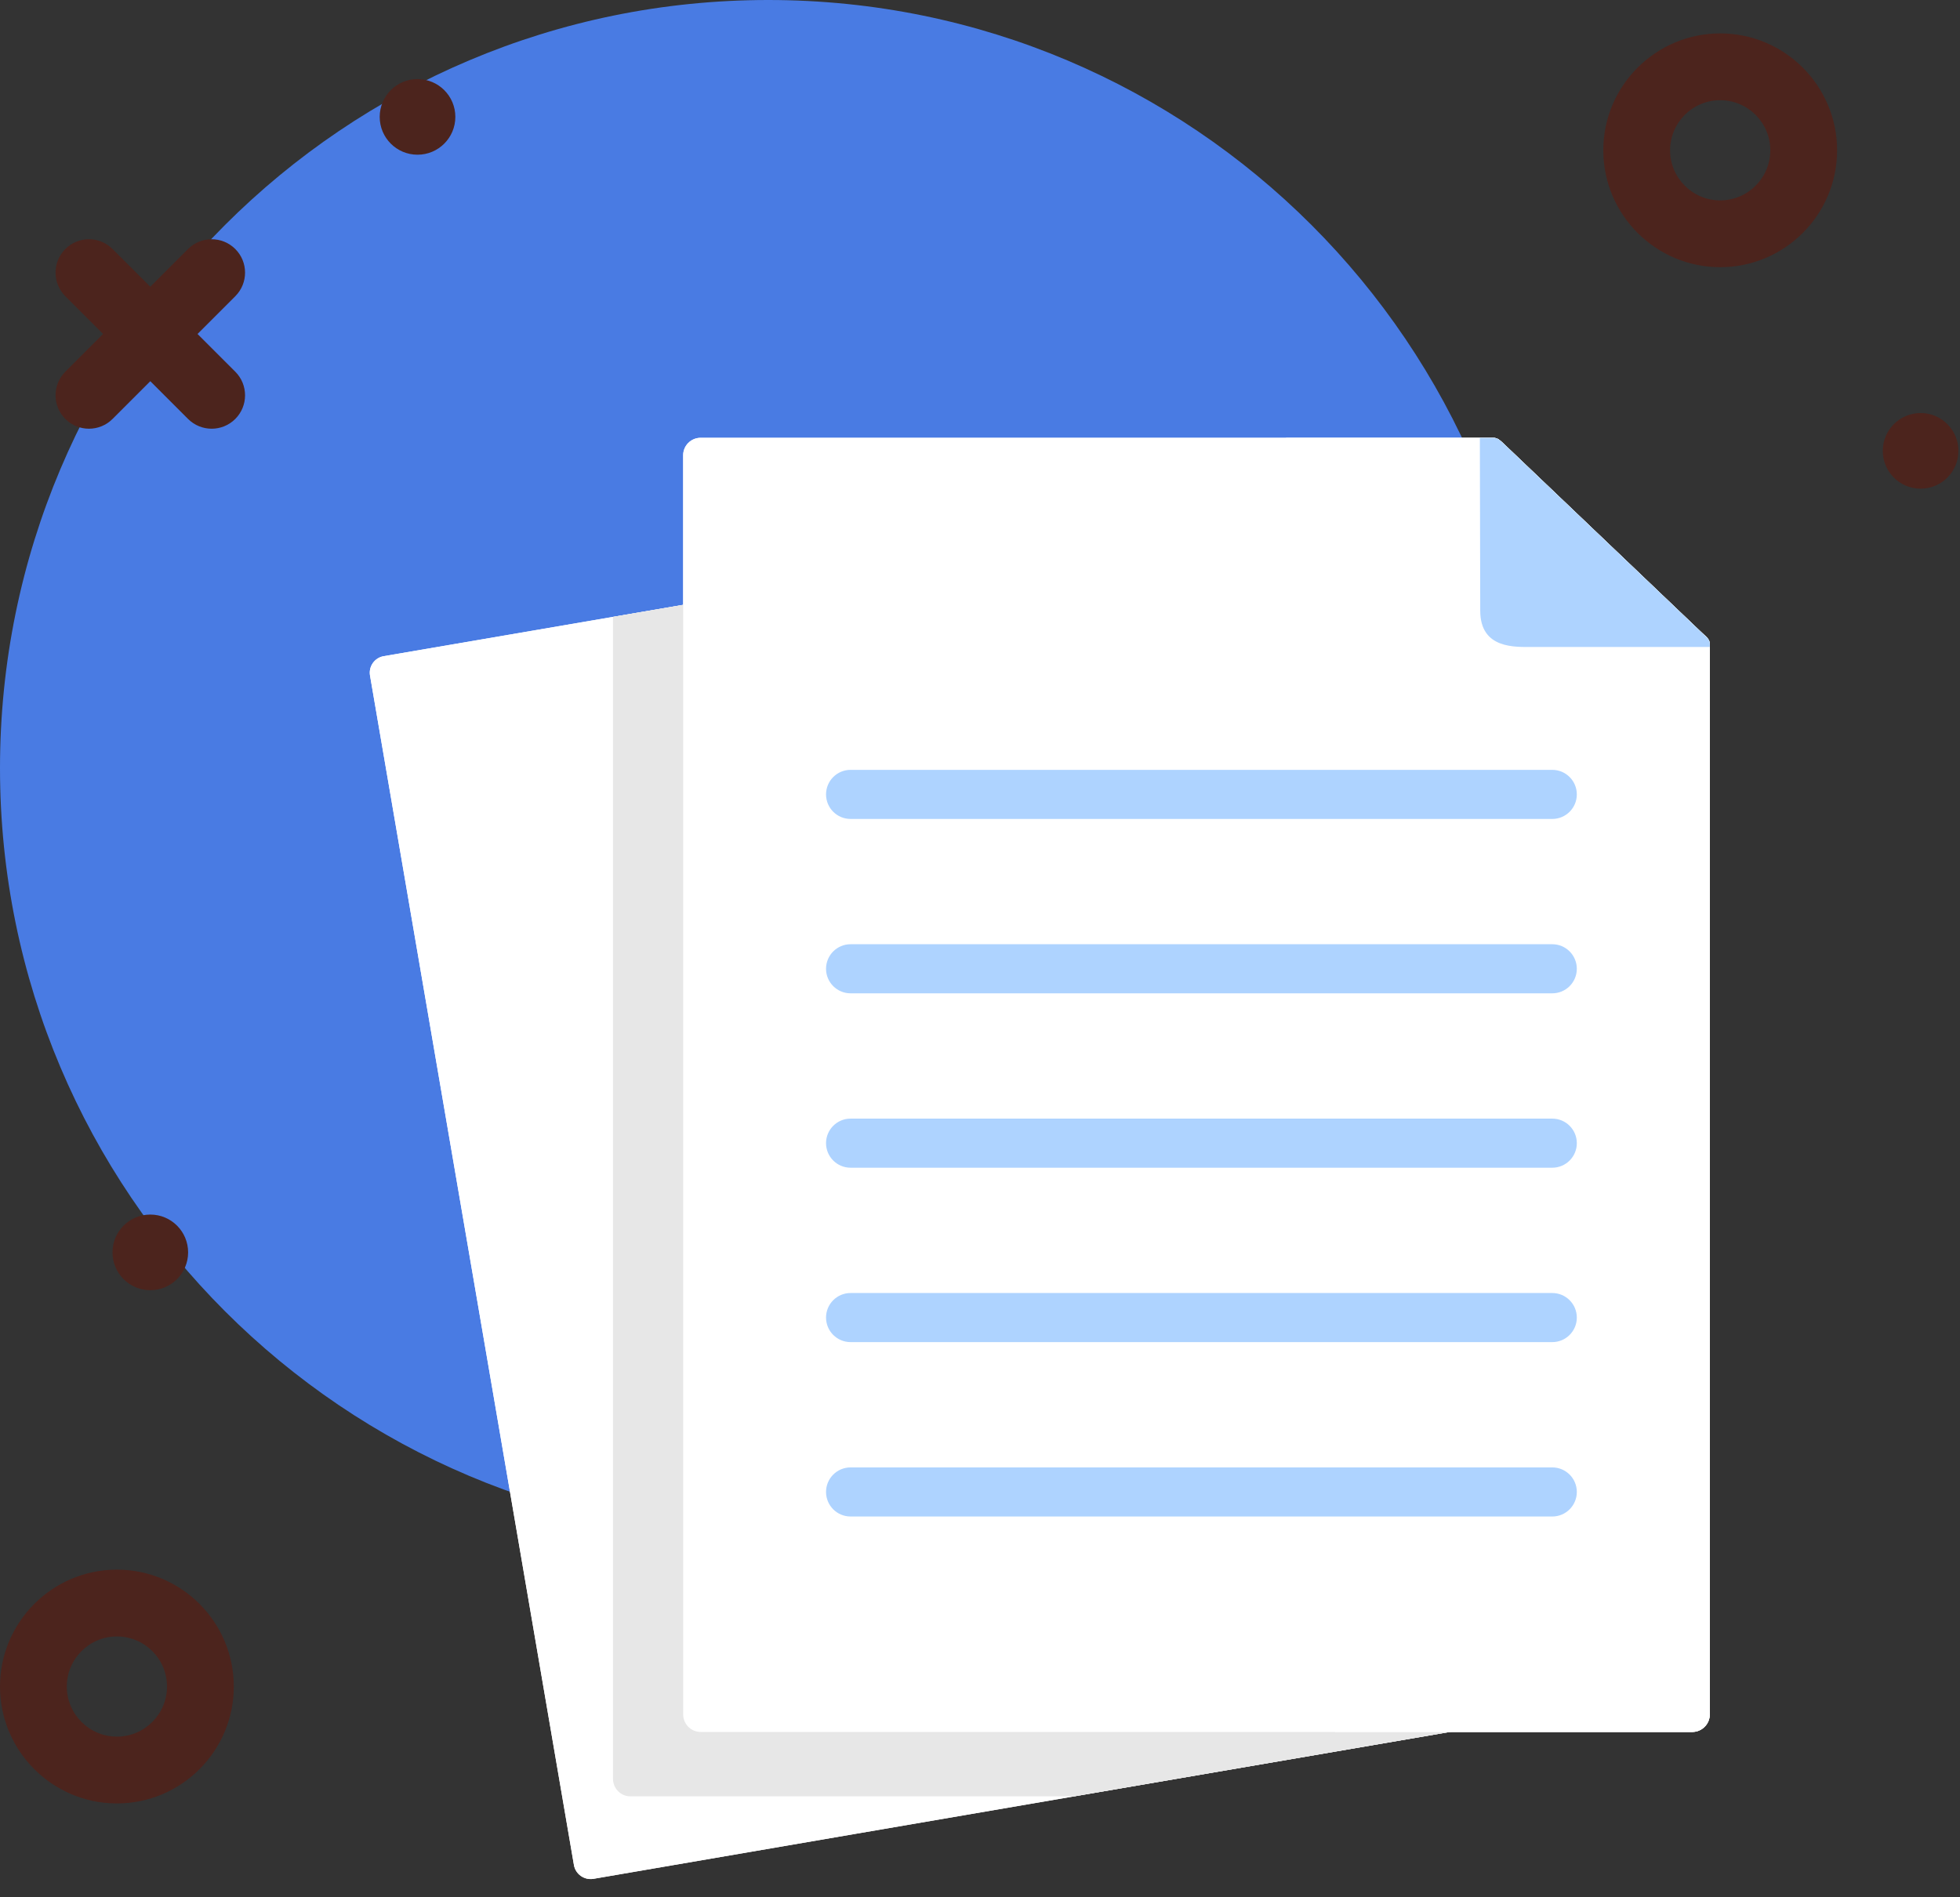 <svg width="94" height="91" viewBox="0 0 94 91" fill="none" xmlns="http://www.w3.org/2000/svg">
<rect x="0" y="0" width="94" height="91" fill="#333333" stroke="none"/>
<path d="M36.844 73.689C57.193 73.689 73.689 57.193 73.689 36.844C73.689 16.496 57.193 0 36.844 0C16.496 0 0 16.496 0 36.844C0 57.193 16.496 73.689 36.844 73.689Z" fill="#497BE3"/>
<path d="M82.499 12.816C79.408 12.816 76.893 10.3 76.893 7.209C76.893 4.117 79.408 1.602 82.499 1.602C85.591 1.602 88.106 4.117 88.106 7.209C88.106 10.3 85.59 12.816 82.499 12.816ZM82.499 4.806C81.174 4.806 80.096 5.884 80.096 7.209C80.096 8.534 81.174 9.612 82.499 9.612C83.825 9.612 84.902 8.534 84.902 7.209C84.902 5.884 83.824 4.806 82.499 4.806Z" fill="#4C241D"/>
<path d="M5.607 86.504C2.515 86.504 0 83.989 0 80.897C0 77.806 2.515 75.29 5.607 75.29C8.698 75.29 11.213 77.806 11.213 80.897C11.213 83.989 8.698 86.504 5.607 86.504ZM5.607 78.494C4.282 78.494 3.204 79.572 3.204 80.897C3.204 82.222 4.282 83.3 5.607 83.3C6.932 83.3 8.01 82.222 8.01 80.897C8.01 79.572 6.932 78.494 5.607 78.494Z" fill="#4C241D"/>
<path d="M10.151 20.564C9.741 20.564 9.331 20.407 9.018 20.095L3.133 14.209C2.508 13.584 2.508 12.57 3.133 11.944C3.759 11.319 4.773 11.319 5.398 11.944L11.284 17.829C11.909 18.455 11.909 19.469 11.284 20.095C10.971 20.408 10.561 20.564 10.151 20.564Z" fill="#4C241D"/>
<path d="M4.266 20.564C3.856 20.564 3.446 20.407 3.133 20.095C2.508 19.469 2.508 18.455 3.133 17.829L9.018 11.944C9.644 11.319 10.658 11.319 11.284 11.944C11.909 12.57 11.909 13.584 11.284 14.209L5.398 20.095C5.086 20.408 4.676 20.564 4.266 20.564Z" fill="#4C241D"/>
<path d="M92.111 23.44C93.113 23.44 93.925 22.628 93.925 21.626C93.925 20.624 93.113 19.812 92.111 19.812C91.109 19.812 90.297 20.624 90.297 21.626C90.297 22.628 91.109 23.44 92.111 23.44Z" fill="#4C241D"/>
<path d="M7.209 61.886C8.21 61.886 9.022 61.074 9.022 60.072C9.022 59.07 8.21 58.258 7.209 58.258C6.207 58.258 5.395 59.07 5.395 60.072C5.395 61.074 6.207 61.886 7.209 61.886Z" fill="#4C241D"/>
<path d="M20.024 7.421C21.026 7.421 21.838 6.608 21.838 5.607C21.838 4.605 21.026 3.793 20.024 3.793C19.022 3.793 18.21 4.605 18.21 5.607C18.21 6.608 19.022 7.421 20.024 7.421Z" fill="#4C241D"/>
<path fill-rule="evenodd" clip-rule="evenodd" d="M22.873 62.304L17.746 32.405C17.67 31.966 17.965 31.551 18.399 31.475L53.706 25.422L61.792 24.089C62.234 23.897 62.954 24.12 63.124 25.109L71.858 68.724L74.044 81.483C74.12 81.917 73.825 82.337 73.391 82.413L41.061 87.957L28.456 90.121C28.022 90.192 27.602 89.897 27.526 89.463L22.873 62.304Z" fill="white"/>
<path fill-rule="evenodd" clip-rule="evenodd" d="M32.765 53.488V82.234C32.765 82.695 33.14 83.075 33.601 83.075H46.943H66.695H69.534H81.164C81.624 83.075 82 82.695 82 82.234V68.728V31.421V31.032H73.507C72.689 31.032 70.991 31.148 70.991 29.293L70.973 21H33.6C33.14 21 32.764 21.375 32.764 21.836V29.011V32.047V53.488H32.765Z" fill="white"/>
<path fill-rule="evenodd" clip-rule="evenodd" d="M32.765 29.012L18.399 31.475C17.965 31.551 17.67 31.967 17.746 32.405L18.596 37.363L22.873 62.304L27.526 89.463C27.602 89.897 28.022 90.192 28.456 90.121L41.061 87.957L64.112 84.005L69.534 83.075H66.695L32.765 29.012Z" fill="white"/>
<path fill-rule="evenodd" clip-rule="evenodd" d="M82 68.728V31.421V31.032V30.902C82 30.661 81.897 30.621 81.526 30.259L72.359 21.514C71.925 21.103 71.853 21 71.599 21H70.973H33.6C33.14 21 32.764 21.375 32.764 21.836V82.234C32.764 82.695 33.14 83.075 33.6 83.075H81.164C81.624 83.075 82 82.695 82 82.234V68.728Z" fill="white"/>
<path fill-rule="evenodd" clip-rule="evenodd" d="M32.765 29.012L29.399 29.588V85.324C29.399 85.789 29.775 86.164 30.235 86.164H43.577H51.516L64.112 84.005L69.534 83.075H66.695H63.204H46.943H33.601C33.14 83.075 32.765 82.695 32.765 82.235C32.765 64.495 32.765 46.751 32.765 29.012Z" fill="#E7E7E7"/>
<path fill-rule="evenodd" clip-rule="evenodd" d="M82 68.728V31.421V31.032C82 30.581 81.852 30.576 81.526 30.259L72.358 21.514C71.925 21.103 71.853 21 71.599 21H70.973H61.671C73.038 36.218 73.686 63.65 65.251 80.772C64.862 81.568 64.456 82.333 64.031 83.075H66.695H69.533H81.164C81.624 83.075 82 82.695 82 82.234V68.728Z" fill="white"/>
<path fill-rule="evenodd" clip-rule="evenodd" d="M70.991 29.293C70.991 31.148 72.689 31.032 73.507 31.032H82V30.902C82 30.661 81.897 30.621 81.526 30.259L72.359 21.514C71.925 21.103 71.854 21 71.599 21H70.973L70.991 29.293Z" fill="white"/>
<path fill-rule="evenodd" clip-rule="evenodd" d="M81.526 30.259L72.359 21.514C71.925 21.103 71.854 21 71.599 21H70.973L70.991 29.293C70.991 31.148 72.689 31.032 73.507 31.032H82V30.902C82 30.661 81.897 30.621 81.526 30.259Z" fill="#AED3FF"/>
<path d="M74.446 39.282H40.793C40.143 39.282 39.616 38.755 39.616 38.105C39.616 37.454 40.143 36.927 40.793 36.927H74.446C75.096 36.927 75.623 37.454 75.623 38.105C75.623 38.755 75.096 39.282 74.446 39.282Z" fill="#AED3FF"/>
<path d="M74.446 47.646H40.793C40.143 47.646 39.616 47.119 39.616 46.469C39.616 45.819 40.143 45.291 40.793 45.291H74.446C75.096 45.291 75.623 45.819 75.623 46.469C75.623 47.119 75.096 47.646 74.446 47.646Z" fill="#AED3FF"/>
<path d="M74.446 56.011H40.793C40.143 56.011 39.616 55.484 39.616 54.834C39.616 54.183 40.143 53.656 40.793 53.656H74.446C75.096 53.656 75.623 54.183 75.623 54.834C75.623 55.484 75.096 56.011 74.446 56.011Z" fill="#AED3FF"/>
<path d="M74.446 64.376H40.793C40.143 64.376 39.616 63.849 39.616 63.199C39.616 62.548 40.143 62.021 40.793 62.021H74.446C75.096 62.021 75.623 62.548 75.623 63.199C75.623 63.849 75.096 64.376 74.446 64.376Z" fill="#AED3FF"/>
<path d="M74.446 72.741H40.793C40.143 72.741 39.616 72.214 39.616 71.563C39.616 70.913 40.143 70.386 40.793 70.386H74.446C75.096 70.386 75.623 70.913 75.623 71.563C75.623 72.214 75.096 72.741 74.446 72.741Z" fill="#AED3FF"/>
</svg>
